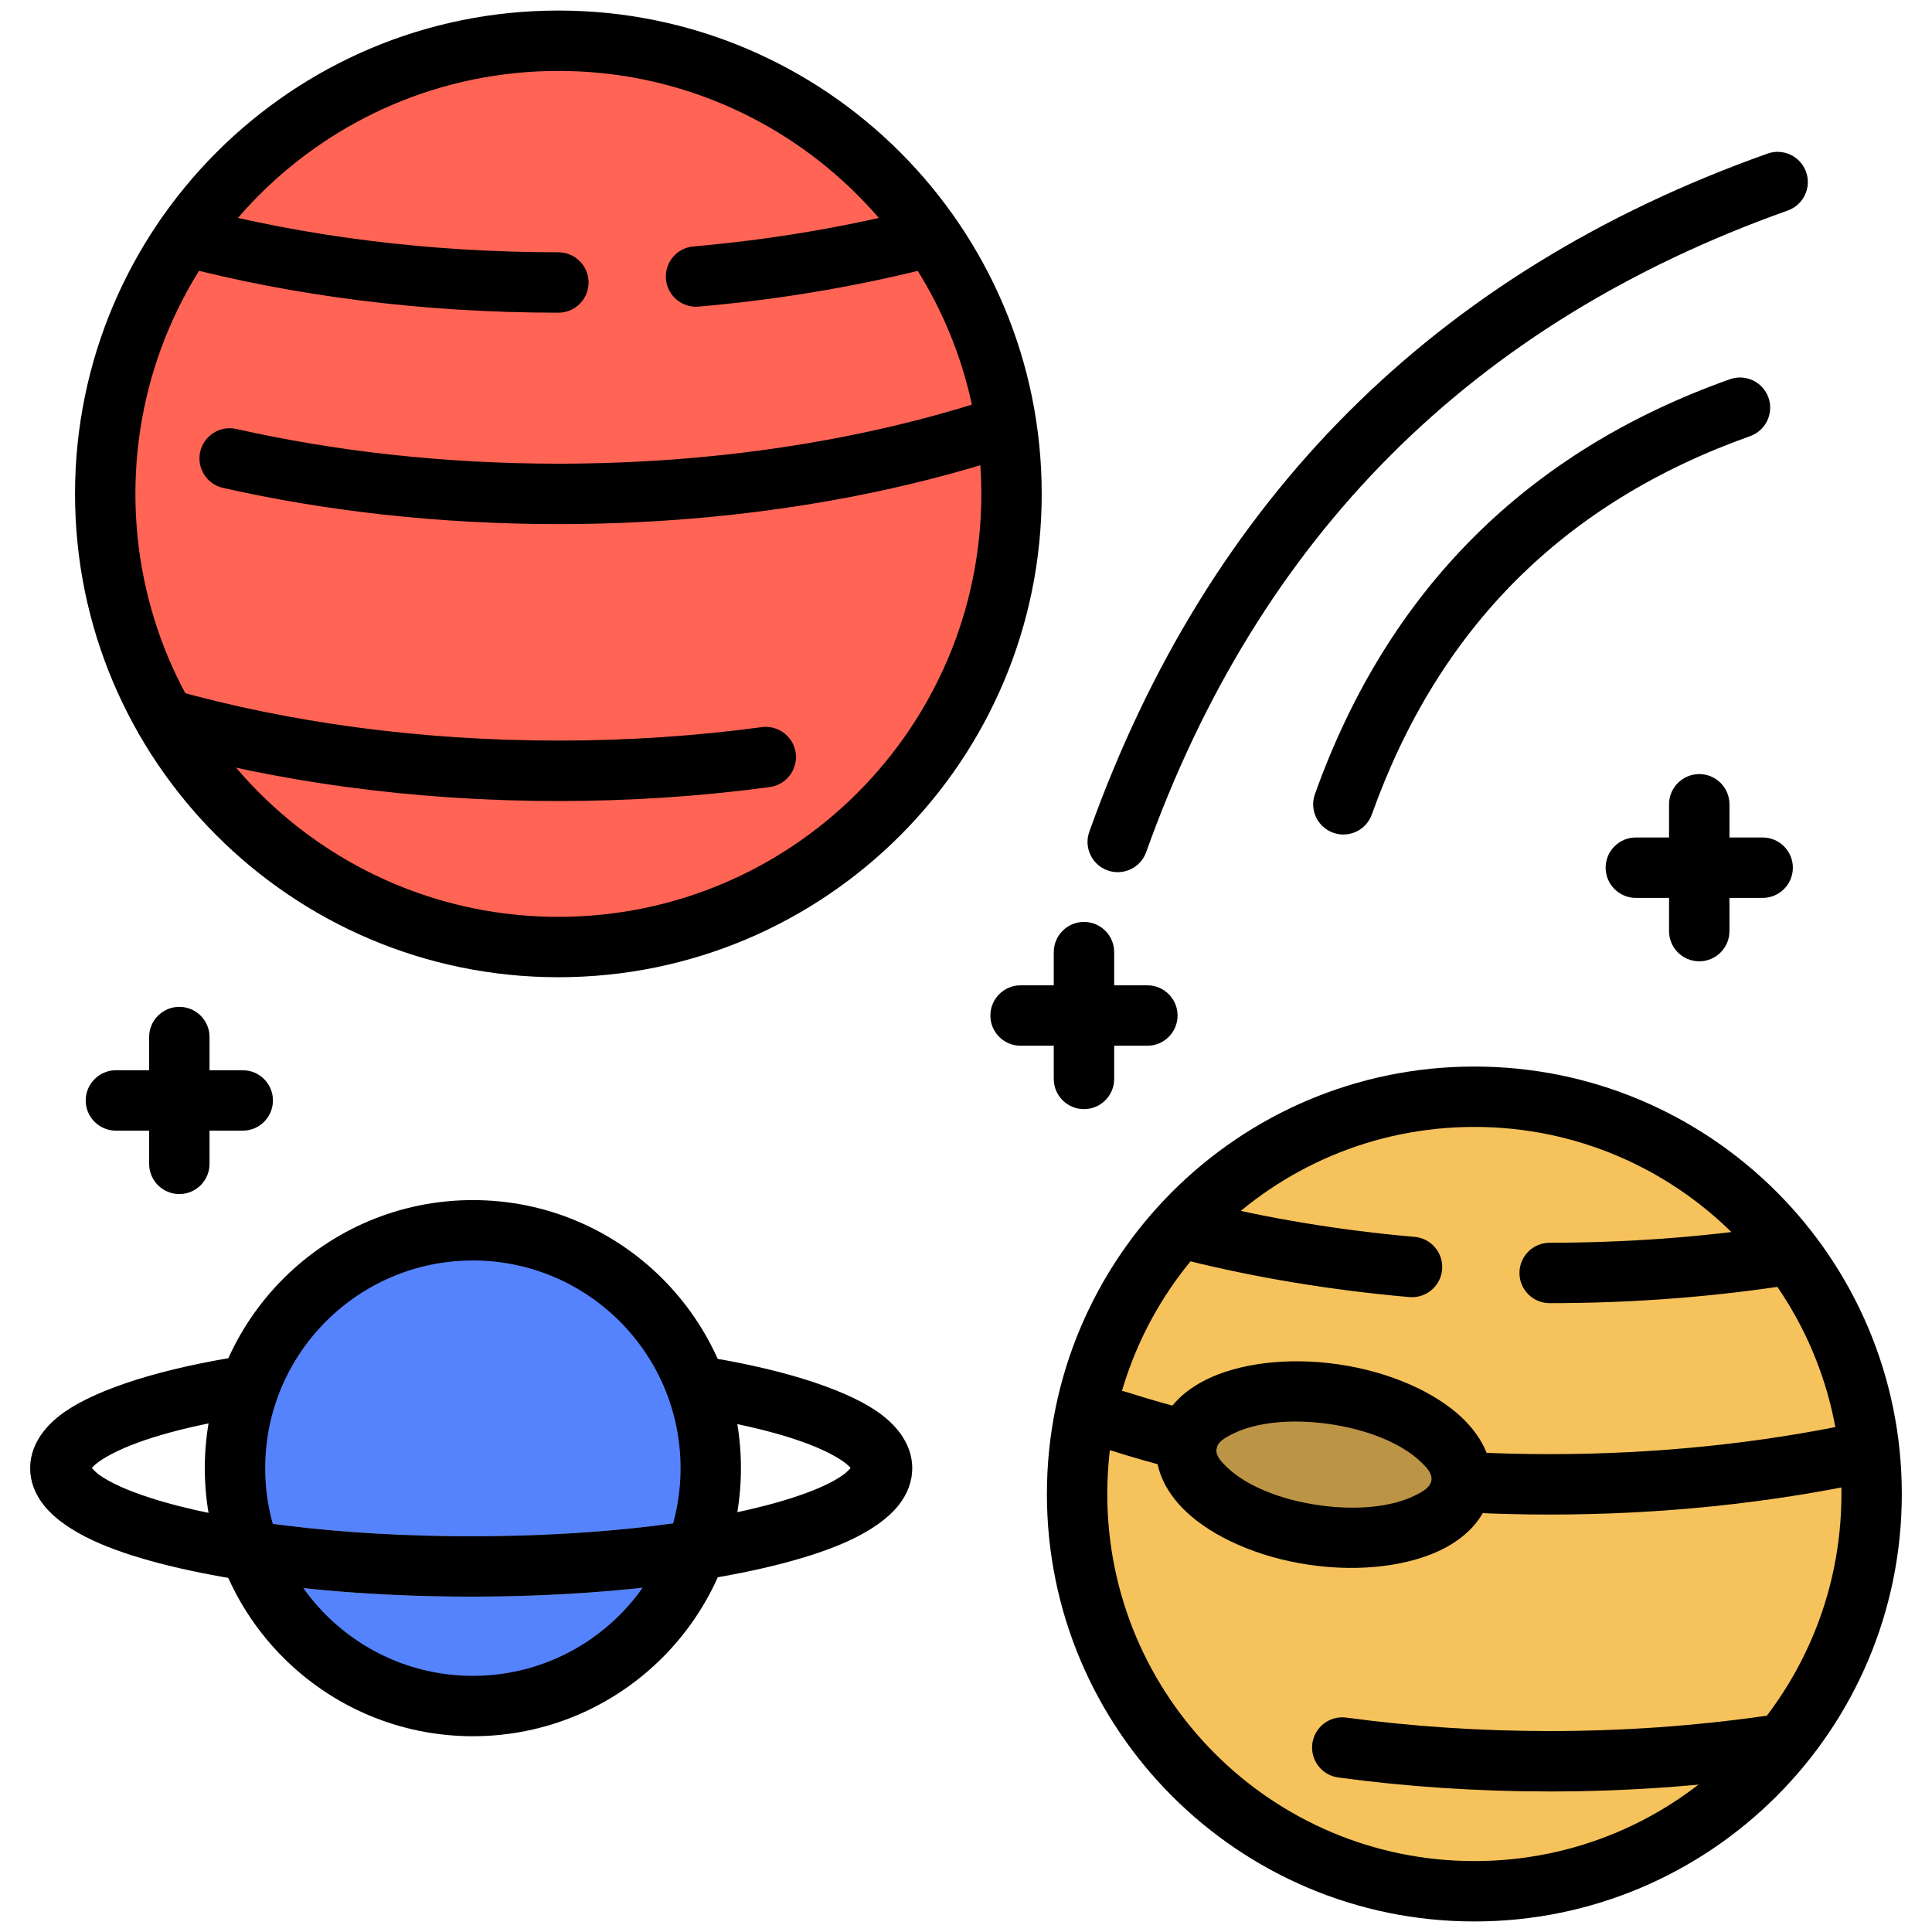 <svg clip-rule="evenodd" fill-rule="evenodd" stroke-linejoin="round" stroke-miterlimit="2" viewBox="0 0 96 96" xmlns="http://www.w3.org/2000/svg"><g><g><circle cx="27.745" cy="24.541" fill="#ff6455" r="22.517"/><path d="m10.193 10.442c5.326 1.344 11.276 2.095 17.552 2.095.828 0 1.5.672 1.5 1.5s-.672 1.5-1.5 1.5c-6.78 0-13.195-.845-18.899-2.345-.159-.041-.305-.107-.436-.192.536-.895 1.132-1.75 1.783-2.558zm35.121.02c.532.663 1.027 1.356 1.483 2.077-.178.422-.545.757-1.022.876-3.462.859-7.173 1.479-11.059 1.82-.825.072-1.553-.539-1.625-1.364-.072-.824.538-1.553 1.363-1.625 3.724-.326 7.281-.92 10.598-1.743.088-.022.175-.035.262-.041z" fill="#e55a4c"/><path d="m50.176 22.562c-.135.105-.29.188-.463.243-6.43 2.052-13.943 3.236-21.968 3.236-5.908 0-11.538-.641-16.663-1.799-.807-.182-1.315-.986-1.133-1.793.183-.808.986-1.315 1.794-1.133 4.921 1.111 10.329 1.725 16.002 1.725 7.691 0 14.893-1.127 21.056-3.094.339-.108.689-.089.998.03.174.845.301 1.708.377 2.585z" fill="#d95548"/><path d="m7.503 34.408c.33-.177.726-.232 1.115-.123 5.717 1.608 12.225 2.516 19.127 2.516 3.486 0 6.871-.232 10.105-.668.82-.111 1.576.465 1.687 1.286.11.82-.466 1.576-1.286 1.687-3.362.454-6.882.695-10.506.695-6.559 0-12.776-.791-18.34-2.2-.718-1.006-1.355-2.074-1.902-3.193z" fill="#bf4b40"/><circle cx="73.26" cy="74.236" fill="#f6c25b" r="19.74"/><circle cx="23.497" cy="72.952" fill="#5583fd" r="11.82"/><path d="m87.878 60.976c.602.664 1.16 1.368 1.669 2.109-.208.439-.623.769-1.139.845-3.632.536-7.457.822-11.406.822-.828 0-1.5-.672-1.5-1.5s.672-1.5 1.5-1.5c3.764 0 7.41-.27 10.876-.776zm-28.029-1.22c3.274.804 6.778 1.384 10.444 1.705.825.072 1.436.801 1.364 1.625-.073.825-.801 1.436-1.626 1.364-3.885-.341-7.596-.961-11.059-1.82-.471-.117-.834-.446-1.014-.859.583-.715 1.215-1.388 1.891-2.015z" fill="#d1a54d"/><path d="m92.989 73.587c-.073.029-.149.051-.229.068-4.879 1.033-10.196 1.601-15.758 1.601-1.285 0-2.557-.031-3.813-.09-.827-.039-1.466-.742-1.427-1.569s.742-1.467 1.569-1.428c1.209.058 2.434.087 3.671.087 5.343 0 10.45-.544 15.137-1.536.185-.039.369-.042.546-.014.169.939.273 1.901.304 2.881zm-37.955-1.567c1.165.372 2.366.715 3.598 1.028.802.204 1.619-.282 1.823-1.085.204-.802-.282-1.619-1.085-1.823-1.173-.297-2.315-.624-3.423-.978-.789-.252-1.634.184-1.886.973-.251.789.185 1.633.973 1.885z" fill="#d1a54d"/><path d="m87.019 88.385c-3.214.412-6.568.631-10.017.631-3.624 0-7.143-.241-10.505-.695-.821-.111-1.397-.867-1.286-1.687.11-.82.866-1.397 1.687-1.286 3.234.436 6.619.668 10.104.668 3.666 0 7.22-.256 10.604-.737.618-.088 1.203.215 1.503.722-.633.85-1.332 1.647-2.09 2.384z" fill="#d1a54d"/><path d="m34.085 67.695c.31-.218.702-.319 1.105-.253 4.081.67 7.159 1.727 8.651 2.883 1.043.808 1.486 1.737 1.486 2.627 0 .644-.223 1.289-.723 1.898-.487.592-1.299 1.187-2.428 1.708-3.518 1.623-10.599 2.778-18.762 2.778s-15.244-1.155-18.762-2.778c-1.129-.521-1.941-1.116-2.428-1.708-.5-.609-.724-1.254-.724-1.898 0-.882.434-1.801 1.456-2.604 1.459-1.146 4.469-2.196 8.471-2.871.523-.088 1.028.106 1.36.471-.368.785-.652 1.617-.84 2.484-.007.001-.014.002-.021.003-2.923.493-5.247 1.15-6.632 1.951-.272.157-.499.314-.668.482-.022.021-.046.049-.067.076.083.092.228.24.357.333.579.415 1.429.787 2.49 1.133 3.611 1.178 9.44 1.926 16.008 1.926s12.397-.748 16.007-1.926c1.061-.346 1.912-.718 2.49-1.133.13-.093.274-.241.358-.332-.024-.03-.051-.061-.075-.085-.175-.171-.41-.332-.691-.492-1.366-.779-3.62-1.422-6.449-1.907-.209-.971-.537-1.899-.969-2.766z" fill="#b0b9fb"/><g fill="#d0d5fd"><path d="m82.935 39.965v6.301c0 .827.672 1.5 1.5 1.5.827 0 1.5-.673 1.5-1.5v-6.301c0-.828-.673-1.5-1.5-1.5-.828 0-1.5.672-1.5 1.5z"/><path d="m52.362 47.311v6.3c0 .828.672 1.5 1.5 1.5s1.5-.672 1.5-1.5v-6.3c0-.828-.672-1.5-1.5-1.5s-1.5.672-1.5 1.5z"/><path d="m7.411 51.531v6.3c0 .828.672 1.5 1.5 1.5.827 0 1.5-.672 1.5-1.5v-6.3c0-.828-.673-1.5-1.5-1.5-.828 0-1.5.672-1.5 1.5z"/><path d="m81.284 44.615h6.301c.828 0 1.5-.672 1.5-1.5 0-.827-.672-1.5-1.5-1.5h-6.301c-.827 0-1.5.673-1.5 1.5 0 .828.673 1.5 1.5 1.5z"/><path d="m50.712 51.961h6.3c.828 0 1.5-.672 1.5-1.5s-.672-1.5-1.5-1.5h-6.3c-.828 0-1.5.672-1.5 1.5s.672 1.5 1.5 1.5z"/><path d="m5.76 56.181h6.301c.828 0 1.5-.672 1.5-1.5s-.672-1.5-1.5-1.5h-6.301c-.827 0-1.5.672-1.5 1.5s.673 1.5 1.5 1.5z"/><path d="m87.827 7.633c-8.286 2.947-15.229 7.24-20.843 12.859-5.613 5.618-9.9 12.565-12.857 20.84-.278.779.128 1.638.908 1.917.78.278 1.639-.128 1.917-.908 2.798-7.831 6.843-14.412 12.155-19.729 5.311-5.316 11.886-9.365 19.725-12.152.78-.278 1.188-1.136.911-1.916s-1.136-1.188-1.916-.911z"/><path d="m85.956 18.845c-5.069 1.802-9.315 4.431-12.75 7.869-3.433 3.437-6.059 7.685-7.867 12.747-.279.779.128 1.638.908 1.917.779.278 1.638-.128 1.917-.908 1.65-4.618 4.032-8.5 7.165-11.636 3.131-3.134 7.01-5.519 11.632-7.163.78-.277 1.188-1.136.911-1.916s-1.136-1.188-1.916-.91z"/></g><path d="m66.398 68.595c4.504.658 7.886 3.067 7.549 5.374-.338 2.307-4.268 3.645-8.772 2.987-4.504-.659-7.886-3.067-7.549-5.375.338-2.307 4.268-3.645 8.772-2.986z" fill="#bc9445"/></g><g><path d="m27.745.524c-13.255 0-24.017 10.761-24.017 24.017 0 13.255 10.762 24.017 24.017 24.017 13.256 0 24.017-10.762 24.017-24.017 0-13.256-10.761-24.017-24.017-24.017zm0 3c11.6 0 21.017 9.417 21.017 21.017 0 11.599-9.417 21.017-21.017 21.017s-21.017-9.418-21.017-21.017c0-11.6 9.417-21.017 21.017-21.017z"/><path d="m27.745 12.537c-6.506 0-12.662-.807-18.136-2.246-.801-.21-1.622.269-1.832 1.069-.211.801.268 1.622 1.069 1.832 5.704 1.5 12.119 2.345 18.899 2.345.828 0 1.5-.672 1.5-1.5s-.672-1.5-1.5-1.5zm17.307-2.034c-3.317.823-6.874 1.417-10.598 1.743-.825.072-1.435.801-1.363 1.625.072.825.8 1.436 1.625 1.364 3.886-.341 7.597-.961 11.059-1.82.804-.2 1.294-1.014 1.095-1.818-.2-.803-1.014-1.293-1.818-1.094z"/><path d="m48.801 19.947c-6.163 1.967-13.365 3.094-21.056 3.094-5.673 0-11.081-.614-16.002-1.725-.808-.182-1.611.325-1.794 1.133-.182.807.326 1.611 1.133 1.793 5.125 1.158 10.755 1.799 16.663 1.799 8.025 0 15.538-1.184 21.968-3.236.789-.252 1.225-1.097.973-1.885-.252-.789-1.096-1.225-1.885-.973z"/><path d="m37.85 36.133c-3.234.436-6.619.668-10.105.668-6.902 0-13.41-.908-19.127-2.516-.797-.224-1.626.241-1.85 1.038s.241 1.626 1.038 1.85c5.96 1.677 12.744 2.628 19.939 2.628 3.624 0 7.144-.241 10.506-.695.82-.111 1.396-.867 1.286-1.687-.111-.821-.867-1.397-1.687-1.286z"/><path d="m73.26 52.996c-11.723 0-21.24 9.518-21.24 21.24 0 11.723 9.517 21.24 21.24 21.24s21.24-9.517 21.24-21.24c0-11.722-9.517-21.24-21.24-21.24zm0 3c10.067 0 18.24 8.173 18.24 18.24s-8.173 18.24-18.24 18.24-18.24-8.173-18.24-18.24 8.173-18.24 18.24-18.24z"/><path d="m23.497 59.632c-7.352 0-13.32 5.968-13.32 13.32s5.968 13.32 13.32 13.32 13.32-5.968 13.32-13.32-5.968-13.32-13.32-13.32zm0 3c5.696 0 10.32 4.624 10.32 10.32s-4.624 10.32-10.32 10.32-10.32-4.624-10.32-10.32 4.624-10.32 10.32-10.32z"/><path d="m77.002 64.752c3.949 0 7.774-.286 11.406-.822.819-.121 1.386-.884 1.265-1.703-.12-.819-.883-1.386-1.702-1.265-3.493.515-7.171.79-10.969.79-.828 0-1.5.672-1.5 1.5s.672 1.5 1.5 1.5zm-18.03-2.122c3.463.859 7.174 1.479 11.059 1.82.825.072 1.553-.539 1.626-1.364.072-.824-.539-1.553-1.364-1.625-3.724-.326-7.28-.92-10.598-1.743-.803-.199-1.618.291-1.817 1.095-.2.803.291 1.617 1.094 1.817z"/><path d="m73.189 75.166c1.256.059 2.528.09 3.813.09 5.562 0 10.879-.568 15.758-1.601.81-.171 1.329-.968 1.157-1.778-.171-.81-.968-1.328-1.778-1.157-4.687.992-9.794 1.536-15.137 1.536-1.237 0-2.462-.029-3.671-.087-.827-.039-1.53.601-1.569 1.428s.6 1.53 1.427 1.569zm-18.155-3.146c1.165.372 2.366.715 3.598 1.028.802.204 1.619-.282 1.823-1.085.204-.802-.282-1.619-1.085-1.823-1.173-.297-2.315-.624-3.423-.978-.789-.252-1.634.184-1.886.973-.251.789.185 1.633.973 1.885z"/><path d="m66.497 88.321c3.362.454 6.881.695 10.505.695 3.812 0 7.507-.267 11.026-.767.82-.116 1.391-.876 1.274-1.696-.116-.82-.876-1.391-1.696-1.274-3.384.481-6.938.737-10.604.737-3.485 0-6.87-.232-10.104-.668-.821-.111-1.577.466-1.687 1.286-.111.82.465 1.576 1.286 1.687z"/><path d="m66.515 67.795c-2.613-.382-5.022-.024-6.605.77-1.423.713-2.255 1.792-2.431 2.995s.312 2.475 1.471 3.566c1.29 1.214 3.495 2.247 6.108 2.629s5.022.024 6.605-.769c1.423-.713 2.256-1.792 2.432-2.996.176-1.203-.313-2.475-1.472-3.566-1.29-1.214-3.495-2.247-6.108-2.629zm-.434 2.968c1.906.279 3.545.96 4.486 1.846.331.311.609.604.559.947s-.401.544-.807.748c-1.155.579-2.92.762-4.827.483-1.906-.279-3.545-.96-4.486-1.846-.33-.311-.609-.604-.559-.947s.401-.544.807-.747c1.155-.579 2.921-.762 4.827-.484z"/><path d="m42.269 72.945c-.084.091-.228.239-.358.332-.578.415-1.429.787-2.49 1.133-3.61 1.178-9.439 1.926-16.007 1.926s-12.397-.748-16.008-1.926c-1.061-.346-1.911-.718-2.49-1.133-.129-.093-.274-.241-.357-.333.021-.027.045-.055.067-.076.169-.168.396-.325.668-.482 1.385-.801 3.709-1.458 6.632-1.951.816-.137 1.368-.912 1.23-1.728-.138-.817-.912-1.368-1.729-1.23-4.002.675-7.012 1.725-8.471 2.871-1.022.803-1.456 1.722-1.456 2.604 0 .644.224 1.289.724 1.898.487.592 1.299 1.187 2.428 1.708 3.518 1.623 10.599 2.778 18.762 2.778s15.244-1.155 18.762-2.778c1.129-.521 1.941-1.116 2.428-1.708.5-.609.723-1.254.723-1.898 0-.89-.443-1.819-1.486-2.627-1.492-1.156-4.57-2.213-8.651-2.883-.817-.134-1.589.42-1.723 1.237s.42 1.589 1.237 1.723c2.993.492 5.377 1.155 6.799 1.966.281.16.516.321.691.492.024.024.051.055.075.085z"/><path d="m82.935 39.965v6.301c0 .827.672 1.5 1.5 1.5.827 0 1.5-.673 1.5-1.5v-6.301c0-.828-.673-1.5-1.5-1.5-.828 0-1.5.672-1.5 1.5z"/><path d="m52.362 47.311v6.3c0 .828.672 1.5 1.5 1.5s1.5-.672 1.5-1.5v-6.3c0-.828-.672-1.5-1.5-1.5s-1.5.672-1.5 1.5z"/><path d="m7.411 51.531v6.3c0 .828.672 1.5 1.5 1.5.827 0 1.5-.672 1.5-1.5v-6.3c0-.828-.673-1.5-1.5-1.5-.828 0-1.5.672-1.5 1.5z"/><path d="m81.284 44.615h6.301c.828 0 1.5-.672 1.5-1.5 0-.827-.672-1.5-1.5-1.5h-6.301c-.827 0-1.5.673-1.5 1.5 0 .828.673 1.5 1.5 1.5z"/><path d="m50.712 51.961h6.3c.828 0 1.5-.672 1.5-1.5s-.672-1.5-1.5-1.5h-6.3c-.828 0-1.5.672-1.5 1.5s.672 1.5 1.5 1.5z"/><path d="m5.76 56.181h6.301c.828 0 1.5-.672 1.5-1.5s-.672-1.5-1.5-1.5h-6.301c-.827 0-1.5.672-1.5 1.5s.673 1.5 1.5 1.5z"/><path d="m87.827 7.633c-8.286 2.947-15.229 7.24-20.843 12.859-5.613 5.618-9.9 12.565-12.857 20.84-.278.779.128 1.638.908 1.917.78.278 1.639-.128 1.917-.908 2.798-7.831 6.843-14.412 12.155-19.729 5.311-5.316 11.886-9.365 19.725-12.152.78-.278 1.188-1.136.911-1.916s-1.136-1.188-1.916-.911z"/><path d="m85.956 18.845c-5.069 1.802-9.315 4.431-12.75 7.869-3.433 3.437-6.059 7.685-7.867 12.747-.279.779.128 1.638.908 1.917.779.278 1.638-.128 1.917-.908 1.65-4.618 4.032-8.5 7.165-11.636 3.131-3.134 7.01-5.519 11.632-7.163.78-.277 1.188-1.136.911-1.916s-1.136-1.188-1.916-.91z"/></g></g></svg>
